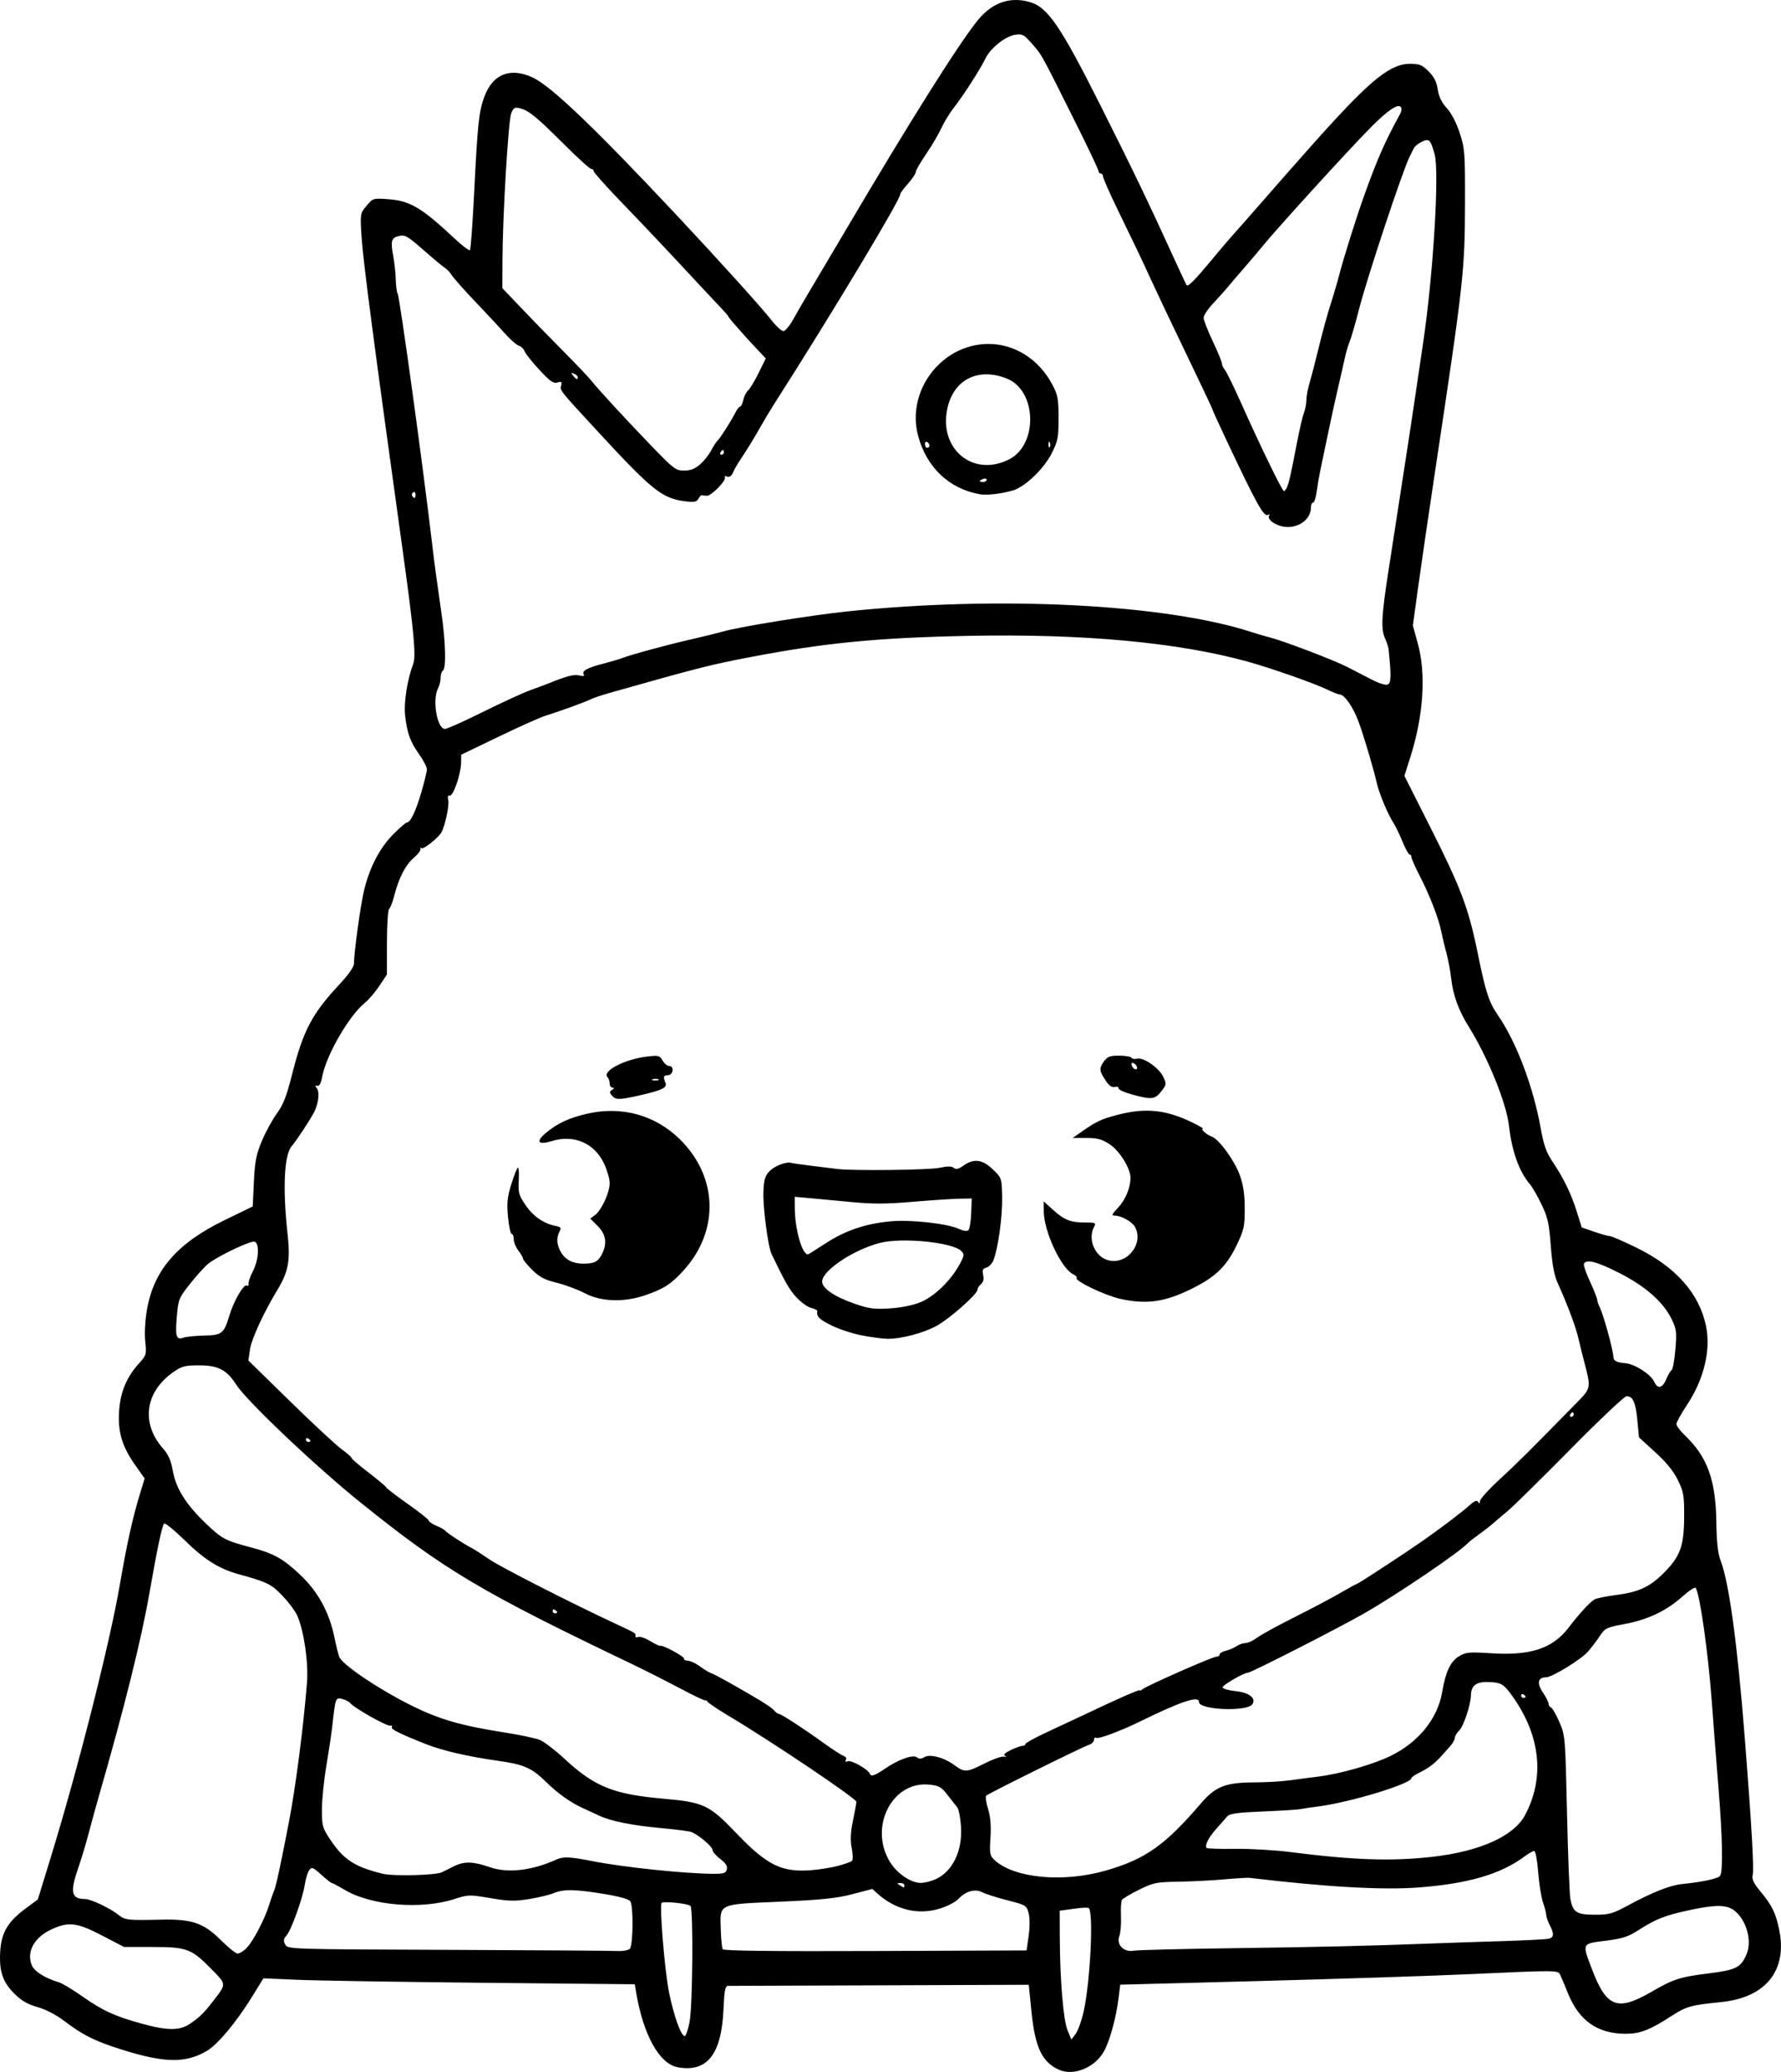 <?xml version="1.0" encoding="UTF-8" standalone="no"?>
<!-- Created with Inkscape (http://www.inkscape.org/) -->

<svg
   width="206.293mm"
   height="239.871mm"
   viewBox="0 0 206.292 239.87"
   version="1.1"
   id="svg5"
   xml:space="preserve"
   xmlns="http://www.w3.org/2000/svg"
   xmlns:svg="http://www.w3.org/2000/svg"><defs
     id="defs2" /><g
     id="layer1"
     transform="translate(-7.681,67.944)"><path
       style="fill:#000000;stroke-width:0.265"
       d="m 130.294,171.652 c -1.937,-0.895 -2.732,-2.608 -3.148,-6.779 l -0.303,-3.038 -17.192,0.064 c -9.456,0.035 -17.384,0.063 -17.618,0.061 -0.357,-0.002 -0.448,0.462 -0.561,2.859 -0.242,5.108 -1.927,7.194 -5.302,6.561 -2.122,-0.398 -3.976,-3.738 -4.805,-8.653 l -0.16,-0.951 -17.524,-0.172 c -9.638,-0.095 -19.317,-0.25 -21.508,-0.344 l -3.984,-0.172 -1.286,2.089 c -1.822,2.96 -4.007,5.579 -5.273,6.319 -2.482,1.452 -4.912,1.405 -9.948,-0.19 -3.033,-0.961 -4.392,-1.638 -6.482,-3.229 -0.989,-0.753 -2.183,-1.377 -3.167,-1.657 -1.159,-0.329 -1.872,-0.741 -2.678,-1.547 -1.372,-1.372 -1.781,-2.578 -1.651,-4.872 0.124,-2.193 0.878,-3.473 2.947,-5.002 l 1.41,-1.042 1.494,-4.856 c 3.146,-10.226 6.831,-24.763 8.005,-31.579 0.804,-4.668 1.481,-7.739 2.289,-10.384 l 0.585,-1.917 -1.093,-1.55 c -1.521,-2.157 -2.021,-3.826 -1.867,-6.23 0.142,-2.209 0.856,-3.937 2.28,-5.513 0.883,-0.977 0.907,-1.063 0.748,-2.585 -0.098,-0.934 -0.015,-2.431 0.203,-3.681 0.798,-4.571 3.498,-7.68 8.989,-10.35 l 3.259,-1.585 0.135,-2.85 c 0.113,-2.384 0.265,-3.16 0.933,-4.75 0.439,-1.045 1.221,-2.475 1.737,-3.178 0.73,-0.994 1.119,-1.996 1.754,-4.511 1.281,-5.073 2.315,-7.036 5.493,-10.426 1.021,-1.089 1.667,-2.01 1.672,-2.381 0.019,-1.436 0.774,-6.878 1.186,-8.561 0.645,-2.632 1.818,-4.87 3.37,-6.43 0.743,-0.747 1.446,-1.358 1.562,-1.358 0.417,0 1.035,-1.276 1.677,-3.464 0.359,-1.223 0.655,-2.432 0.658,-2.687 0.003,-0.254 -0.394,-1.028 -0.883,-1.72 C 55.189,17.914 54.84,16.951 54.606,14.884 54.437,13.388 54.86,10.709 55.553,8.886 55.886,8.01 55.613,5.069 54.362,-3.937 50.93,-28.631 49.731,-37.772 49.556,-40.584 c -0.164,-2.627 -0.159,-2.656 0.583,-3.538 0.736,-0.874 0.777,-0.887 2.484,-0.765 2.557,0.184 3.872,0.964 7.779,4.618 0.85,0.795 1.621,1.371 1.712,1.279 0.091,-0.091 0.309,-3.047 0.484,-6.568 0.4,-8.048 0.555,-9.507 1.195,-11.218 0.978,-2.614 3.014,-3.404 5.617,-2.181 2.121,0.997 7.227,5.88 16.597,15.872 4.911,5.236 9.933,10.794 11.038,12.215 0.533,0.685 1.147,1.25 1.365,1.257 0.218,0.006 0.741,-0.614 1.162,-1.378 0.421,-0.764 1.267,-2.222 1.879,-3.241 0.613,-1.019 2.518,-4.233 4.235,-7.144 7.222,-12.247 12.851,-21.2 15.157,-24.11 1.692,-2.136 3.781,-2.893 6.124,-2.221 2.072,0.594 3.55,2.76 8.22,12.044 3.604,7.164 5.713,11.547 8.404,17.462 0.794,1.746 1.488,3.222 1.541,3.279 0.176,0.189 0.964,-0.607 2.855,-2.882 1.028,-1.237 1.992,-2.377 2.141,-2.534 0.15,-0.157 0.941,-1.05 1.758,-1.984 7.552,-8.637 9.711,-11.054 11.976,-13.407 3.403,-3.534 5.307,-4.829 7.099,-4.829 1.141,0 1.438,0.119 2.195,0.876 0.631,0.631 0.927,1.217 1.059,2.094 0.126,0.841 0.45,1.51 1.047,2.162 0.53,0.579 1.109,1.688 1.495,2.867 0.593,1.811 0.629,2.285 0.616,8.141 -0.018,7.808 -0.166,9.142 -3.415,30.692 -0.779,5.166 -1.688,11.373 -2.02,13.793 l -0.604,4.401 0.579,2.114 c 0.968,3.531 0.647,8.354 -0.872,13.126 l -0.69,2.168 2.935,5.813 c 3.617,7.164 4.484,9.456 5.55,14.677 0.941,4.606 1.293,5.685 2.365,7.247 2.141,3.12 4.076,8.24 4.947,13.092 0.348,1.94 0.644,2.775 1.36,3.836 1.294,1.92 2.15,3.682 2.812,5.791 l 0.574,1.825 1.448,0.5 c 0.797,0.275 1.616,0.504 1.82,0.509 0.205,0.005 1.604,0.613 3.11,1.352 4.525,2.221 7.24,5.288 8.019,9.059 0.574,2.779 -0.248,6.18 -2.206,9.125 -0.674,1.013 -1.225,2.012 -1.225,2.218 0,0.207 0.432,0.786 0.959,1.287 2.616,2.487 3.597,5.173 3.666,10.04 0.034,2.379 0.173,3.638 0.497,4.487 0.988,2.592 1.943,9.637 2.819,20.801 0.779,9.924 1.064,14.933 0.891,15.623 -0.113,0.45 0.118,0.93 0.902,1.874 1.347,1.621 1.77,2.484 2.171,4.427 0.97,4.706 -1.548,7.856 -6.695,8.374 -3.549,0.357 -4.062,0.501 -5.798,1.626 -2.473,1.603 -3.599,2.042 -5.251,2.049 -3.269,0.013 -5.445,-1.505 -6.725,-4.693 -0.394,-0.981 -0.808,-1.962 -0.92,-2.181 -0.25,-0.487 -0.528,-0.488 -10.46,-0.029 -4.22,0.195 -15.054,0.549 -24.076,0.787 l -16.403,0.432 -0.195,1.565 c -0.267,2.138 -0.907,4.555 -1.568,5.927 -0.983,2.037 -3.584,3.165 -5.382,2.335 z m 2.886,-6.635 c 0.809,-3.528 1.205,-12.014 0.563,-12.087 -0.421,-0.048 -0.702,-0.027 -2.06,0.158 l -1.257,0.171 0.01,3.093 c 0.015,4.872 0.412,9.599 0.903,10.774 l 0.439,1.05 0.487,-0.644 c 0.268,-0.354 0.68,-1.486 0.915,-2.514 z m -45.63,1.134 c 0.365,-1.858 0.452,-13.133 0.103,-13.449 -0.314,-0.285 -3.21,-0.576 -3.343,-0.336 -0.254,0.459 0.371,7.926 0.866,10.356 0.554,2.717 1.393,5.056 1.814,5.056 0.132,0 0.384,-0.732 0.56,-1.627 z m -57.86,0.197 c 1.112,-0.754 1.642,-1.276 2.708,-2.663 1.538,-2.002 1.55,-1.861 -0.317,-3.755 -2.241,-2.274 -2.778,-2.47 -6.765,-2.47 h -3.262 l -2.543,-1.323 c -2.933,-1.525 -3.888,-1.638 -5.909,-0.697 -1.963,0.914 -2.877,2.594 -2.243,4.124 0.305,0.736 1.496,1.484 3.18,1.997 0.364,0.111 1.57,0.839 2.68,1.618 2.352,1.65 3.752,2.294 6.845,3.147 3.008,0.83 4.429,0.835 5.627,0.022 z m 169.242,-3.677 c 2.62,-1.513 3.308,-1.734 6.723,-2.162 3.127,-0.392 3.678,-0.675 4.332,-2.223 0.655,-1.549 -0.013,-3.939 -1.407,-5.036 -0.89,-0.7 -2.184,-0.711 -5.28,-0.043 -2.766,0.597 -3.819,1.011 -5.822,2.292 -1.225,0.784 -1.869,0.992 -3.835,1.24 -2.776,0.35 -2.728,0.248 -1.551,3.332 1.673,4.38 2.929,4.858 6.84,2.6 z M 36.29,157.525 c 0.771,-0.821 2.093,-3.371 2.573,-4.961 0.176,-0.582 0.427,-1.296 0.558,-1.587 0.221,-0.49 0.808,-3.208 1.742,-8.07 0.774,-4.028 1.678,-11.013 2.075,-16.038 0.181,-2.291 -0.326,-5.865 -1.092,-7.699 -0.221,-0.529 -0.997,-1.585 -1.724,-2.347 -1.316,-1.379 -1.776,-1.606 -5.114,-2.523 -2.24,-0.616 -3.929,-1.673 -6.168,-3.862 -1.241,-1.213 -2.344,-2.113 -2.45,-2 -0.24,0.256 -0.819,2.999 -1.692,8.011 -0.939,5.39 -2.917,13.341 -5.826,23.416 -0.336,1.164 -0.877,3.129 -1.201,4.366 -0.324,1.237 -0.872,3.06 -1.217,4.051 -0.992,2.849 -0.826,3.618 0.783,3.625 0.682,0.003 2.942,1.08 3.899,1.857 0.719,0.584 1.057,0.621 4.924,0.53 3.533,-0.083 4.912,0.386 6.863,2.336 0.857,0.856 1.743,1.572 1.971,1.591 0.227,0.018 0.721,-0.294 1.097,-0.694 z m 44.342,0.146 c 0.381,-0.381 0.432,-4.912 0.062,-5.498 -0.156,-0.246 -1.258,-0.558 -2.973,-0.84 -3.414,-0.563 -4.751,-0.589 -5.886,-0.114 -0.492,0.206 -1.784,0.517 -2.871,0.693 -1.661,0.268 -2.375,0.25 -4.486,-0.109 -2.434,-0.415 -2.563,-0.411 -4.199,0.117 -3.799,1.227 -9.575,0.749 -12.615,-1.043 -0.77,-0.454 -1.469,-0.825 -1.554,-0.825 -0.085,0 -0.635,-0.434 -1.221,-0.964 -0.967,-0.874 -1.097,-0.922 -1.393,-0.517 -0.179,0.245 -0.408,0.988 -0.507,1.651 -0.238,1.585 -1.578,5.31 -2.129,5.92 -0.344,0.38 -0.373,0.596 -0.141,1.03 0.293,0.547 0.374,0.55 18.74,0.619 10.145,0.038 18.988,0.099 19.65,0.134 0.669,0.036 1.345,-0.077 1.521,-0.253 z m 46.197,-1.494 c 0.142,-0.999 0.142,-2.058 0,-2.615 -0.233,-0.912 -0.297,-0.951 -2.488,-1.517 -1.237,-0.319 -2.524,-0.728 -2.86,-0.908 -0.826,-0.443 -1.91,-0.162 -2.733,0.708 -0.408,0.431 -1.33,0.91 -2.301,1.197 -2.484,0.732 -5.048,0.097 -7.127,-1.763 l -0.602,-0.538 -2.309,0.604 c -1.845,0.483 -3.532,0.658 -8.394,0.871 -7.24,0.318 -6.941,0.177 -6.848,3.219 0.034,1.107 0.137,2.135 0.23,2.285 0.114,0.184 5.866,0.251 17.68,0.205 l 17.512,-0.068 z m 23.574,1.424 c 10.021,-0.131 15.964,-0.271 22.886,-0.538 1.673,-0.065 5.364,-0.189 8.202,-0.276 2.838,-0.087 5.368,-0.218 5.622,-0.29 0.567,-0.161 0.585,-0.594 0.068,-1.587 -0.217,-0.417 -0.398,-0.936 -0.401,-1.155 -0.003,-0.218 -0.171,-0.873 -0.374,-1.455 -0.203,-0.582 -0.454,-2.16 -0.559,-3.506 -0.107,-1.373 -0.31,-2.447 -0.463,-2.447 -0.149,0 -0.64,0.275 -1.09,0.612 -2.763,2.066 -6.507,3.166 -12.278,3.609 -4.173,0.32 -10.718,-0.051 -19.571,-1.109 -0.25,-0.03 -1.586,0.047 -2.969,0.172 -1.382,0.124 -3.764,0.246 -5.292,0.27 -2.575,0.041 -2.909,0.109 -4.574,0.932 -0.988,0.489 -1.877,1.019 -1.976,1.178 -0.099,0.159 -0.149,1.012 -0.111,1.895 0.039,0.883 -0.046,1.911 -0.188,2.285 -0.378,0.995 0.507,1.903 1.656,1.698 0.455,-0.081 5.59,-0.21 11.411,-0.286 z m 45.997,-5.032 c 2.728,-1.468 4.748,-2.259 6.114,-2.395 2.373,-0.236 4.204,-0.636 4.413,-0.966 0.34,-0.536 0.27,-4.428 -0.177,-9.918 -0.223,-2.74 -0.577,-7.303 -0.786,-10.141 -0.422,-5.726 -1.37,-12.451 -1.867,-13.256 -0.085,-0.138 -0.766,0.299 -1.514,0.971 -1.855,1.668 -4.025,2.704 -6.703,3.201 -2.11,0.391 -2.291,0.478 -2.883,1.378 -0.348,0.528 -0.965,1.342 -1.372,1.809 -0.805,0.924 -4.17,2.988 -4.87,2.988 -0.938,0 -1.087,0.684 -0.378,1.73 0.369,0.544 0.672,1.142 0.672,1.328 0,0.186 0.126,0.38 0.28,0.431 0.154,0.051 0.59,0.805 0.967,1.676 0.679,1.563 0.69,1.691 0.892,10.578 0.113,4.948 0.287,9.413 0.388,9.922 0.305,1.543 0.724,1.815 2.814,1.821 1.691,0.005 2.043,-0.096 4.011,-1.155 z m -83.965,-2.254 c 0,-0.146 -0.208,-0.263 -0.463,-0.261 -0.396,0.003 -0.405,0.041 -0.066,0.261 0.499,0.323 0.529,0.323 0.529,0 z m 3.508,-0.652 c 2.047,-0.855 3.254,-3.31 3.047,-6.198 -0.072,-1.003 -0.268,-1.986 -0.436,-2.184 -0.168,-0.198 -0.67,-0.836 -1.117,-1.418 -0.704,-0.918 -0.982,-1.077 -2.094,-1.196 -4.325,-0.465 -7.069,4.924 -4.568,8.969 0.812,1.313 2.414,2.402 3.546,2.409 0.382,0.002 1.112,-0.17 1.622,-0.383 z m 19.881,-1.067 c 4.542,-1.317 6.812,-2.922 10.932,-7.728 1.721,-2.007 2.866,-2.457 6.274,-2.465 1.32,-0.003 3.174,-0.114 4.12,-0.246 0.946,-0.133 2.375,-0.32 3.175,-0.417 2.557,-0.31 6.422,-1.413 8.454,-2.412 3.221,-1.584 5.431,-4.323 5.945,-7.37 0.391,-2.315 0.952,-3.532 1.897,-4.116 0.847,-0.524 1.134,-0.552 3.885,-0.381 4.472,0.278 7.023,-0.571 8.839,-2.942 1.269,-1.656 2.53,-3.028 3.031,-3.296 0.263,-0.141 1.383,-0.371 2.489,-0.511 2.594,-0.329 3.919,-0.939 5.514,-2.539 1.92,-1.925 2.355,-3.108 2.375,-6.455 0.016,-2.515 -0.052,-2.921 -0.717,-4.293 -0.503,-1.038 -1.328,-2.057 -2.623,-3.239 l -1.89,-1.725 -0.191,-2.001 c -0.198,-2.068 -0.514,-2.765 -1.255,-2.765 -0.236,0 -3.169,2.775 -6.516,6.166 -3.347,3.391 -6.622,6.609 -7.277,7.151 -0.655,0.542 -1.429,1.197 -1.72,1.456 -0.291,0.259 -1.005,0.815 -1.587,1.235 -0.582,0.421 -1.118,0.834 -1.191,0.92 -0.867,1.013 -8.285,6.048 -12.184,8.268 -3.018,1.719 -13.022,6.818 -13.377,6.818 -0.489,0 -3.009,1.471 -2.93,1.71 0.05,0.151 0.705,0.337 1.456,0.413 1.605,0.164 2.449,0.805 2,1.519 -0.563,0.896 -6.185,0.674 -6.185,-0.244 0,-0.785 -2.026,-0.112 -7.011,2.33 -2.064,1.011 -4.64,1.969 -4.886,1.817 -0.15,-0.093 -0.273,0.009 -0.273,0.226 0,0.217 -0.268,0.479 -0.595,0.582 -0.741,0.233 -11.632,5.62 -11.896,5.885 -0.106,0.106 -0.008,0.786 0.217,1.51 0.284,0.912 0.371,1.942 0.283,3.347 -0.114,1.828 -0.07,2.082 0.446,2.567 2.273,2.135 7.979,2.674 12.975,1.225 z m -76.947,0.207 c 0.28,-0.138 0.905,-0.449 1.39,-0.692 1.165,-0.584 2.248,-0.557 4.119,0.101 2.093,0.736 4.925,0.413 7.758,-0.883 0.761,-0.348 1.612,-0.312 4.043,0.171 3.625,0.721 10.845,1.479 14.191,1.489 1.129,0.003 1.381,-0.084 1.494,-0.515 0.097,-0.37 -0.122,-0.716 -0.763,-1.204 -0.494,-0.377 -0.899,-0.848 -0.899,-1.047 0,-0.385 -1.663,-1.788 -2.463,-2.079 -0.263,-0.096 -1.871,-0.301 -3.572,-0.456 -3.236,-0.295 -5.72,-0.795 -7.062,-1.419 -0.437,-0.203 -1.352,-0.626 -2.033,-0.939 -1.339,-0.616 -2.776,-1.641 -4.079,-2.911 -1.766,-1.721 -2.59,-2.085 -5.725,-2.528 -3.425,-0.484 -6.371,-1.168 -8.27,-1.921 -3.018,-1.195 -4.083,-1.726 -3.937,-1.962 0.085,-0.137 -0.007,-0.215 -0.203,-0.173 -0.389,0.083 -4.162,-2.043 -4.591,-2.587 -0.146,-0.184 -0.58,-0.411 -0.965,-0.504 -0.771,-0.186 -0.766,-0.2 -1.161,3.315 -0.09,0.8 -0.393,2.81 -0.672,4.466 -0.28,1.656 -0.509,3.921 -0.509,5.033 0,1.896 0.062,2.115 0.992,3.51 1.519,2.277 2.804,3.112 6.019,3.909 1.251,0.31 6.169,0.186 6.9,-0.173 z m 45.876,-0.735 c 0.776,-0.205 1.503,-0.467 1.617,-0.584 0.114,-0.117 0.097,-0.791 -0.037,-1.498 -0.177,-0.934 -0.135,-1.803 0.151,-3.175 0.217,-1.039 0.394,-2.008 0.393,-2.154 -0.002,-0.386 -9.747,-6.942 -14.815,-9.966 -1.237,-0.738 -2.336,-1.477 -2.443,-1.641 -0.107,-0.164 -0.196,-0.222 -0.198,-0.129 -0.002,0.093 -1.343,-0.539 -2.981,-1.406 -1.637,-0.867 -4.108,-2.117 -5.49,-2.778 C 63.373,116.331 59.216,113.859 49.464,106.022 44.249,101.831 36.226,94.226 35.024,92.334 c -1.069,-1.683 -2.086,-2.211 -4.257,-2.211 -1.683,0 -2.024,0.09 -3.035,0.801 -3.264,2.294 -3.741,5.914 -1.165,8.831 0.617,0.699 0.918,1.386 1.134,2.588 0.367,2.049 1.531,3.898 3.84,6.099 1.864,1.777 2.219,1.966 5.194,2.753 2.654,0.703 3.71,1.287 5.691,3.151 2.071,1.948 3.389,4.342 3.984,7.239 0.237,1.152 0.51,2.222 0.606,2.378 0.657,1.062 4.754,3.786 8.401,5.583 3.19,1.572 5.706,2.297 10.674,3.074 1.796,0.281 3.662,0.676 4.145,0.878 0.484,0.202 1.768,1.192 2.855,2.199 3.444,3.193 5.652,4.085 11.358,4.588 4.775,0.421 5.367,0.701 8.585,4.063 3.485,3.641 5.184,4.479 8.571,4.224 0.956,-0.072 2.373,-0.298 3.148,-0.503 z m 68.8,-1.041 c 5.518,-0.62 9.478,-2.396 10.774,-4.833 2.297,-4.318 1.795,-9.164 -1.419,-13.707 -1.065,-1.506 -1.362,-1.675 -2.976,-1.701 -1.279,-0.021 -1.858,0.452 -1.873,1.528 -0.015,1.093 -0.85,3.597 -1.364,4.086 -0.273,0.26 -0.497,0.641 -0.497,0.846 0,0.205 -0.268,0.667 -0.595,1.027 -0.327,0.36 -0.787,0.872 -1.021,1.138 -0.674,0.768 -1.523,1.402 -2.503,1.869 -0.499,0.238 -0.908,0.521 -0.908,0.629 0,0.655 -7.16,2.826 -10.848,3.289 -0.8,0.101 -1.693,0.235 -1.984,0.298 -0.291,0.064 -2.244,0.187 -4.34,0.274 -3.021,0.126 -3.886,0.246 -4.176,0.581 -0.201,0.232 -0.774,0.881 -1.273,1.442 -0.908,1.02 -1.364,1.938 -1.096,2.206 0.079,0.079 1.557,0.123 3.285,0.099 1.728,-0.024 4.622,0.145 6.43,0.376 7.289,0.93 11.694,1.079 16.384,0.552 z m -63.352,-10.216 c 1.563,-1.075 3.258,-1.669 3.705,-1.298 0.24,0.2 0.481,0.192 0.829,-0.025 0.648,-0.405 2.293,0.032 3.512,0.931 1.161,0.857 1.408,0.842 3.46,-0.201 0.939,-0.478 1.945,-0.837 2.236,-0.798 0.318,0.042 0.381,0.005 0.157,-0.093 -0.252,-0.111 -0.044,-0.323 0.643,-0.657 0.558,-0.271 1.172,-0.493 1.364,-0.493 0.192,0 0.35,-0.099 0.35,-0.219 0,-0.12 1.22,-0.783 2.712,-1.472 1.492,-0.689 3.307,-1.537 4.035,-1.885 3.593,-1.719 6.482,-2.993 6.482,-2.859 0,0.082 0.149,0.028 0.331,-0.12 0.516,-0.421 8.102,-3.764 8.539,-3.764 0.215,0 0.391,-0.117 0.391,-0.26 0,-0.143 0.327,-0.339 0.728,-0.436 0.4,-0.097 0.962,-0.338 1.25,-0.534 0.287,-0.197 0.752,-0.357 1.033,-0.357 0.281,0 0.88,-0.277 1.33,-0.616 0.45,-0.339 2.405,-1.41 4.344,-2.381 1.939,-0.971 4.32,-2.23 5.292,-2.797 0.971,-0.567 1.852,-1.049 1.957,-1.07 0.192,-0.039 5.09,-3.237 7.41,-4.84 1.968,-1.359 4.721,-3.442 5.597,-4.233 0.584,-0.527 0.856,-0.635 1.007,-0.397 0.149,0.235 0.208,0.208 0.211,-0.098 0.002,-0.233 1.026,-1.364 2.275,-2.514 2.03,-1.868 3.327,-3.157 8.92,-8.862 1.697,-1.731 1.687,-1.677 0.846,-4.87 -0.192,-0.728 -0.485,-1.915 -0.651,-2.639 -0.3,-1.305 -1.301,-3.967 -2.391,-6.361 -0.404,-0.886 -0.634,-2.127 -0.798,-4.304 -0.198,-2.624 -0.351,-3.306 -1.075,-4.8 -0.464,-0.958 -1.047,-1.979 -1.294,-2.27 -1.303,-1.531 -2.124,-3.806 -2.482,-6.879 -0.306,-2.624 -2.452,-7.898 -4.644,-11.411 -1.201,-1.925 -1.828,-3.657 -2.047,-5.65 -0.088,-0.803 -0.337,-2.115 -0.552,-2.915 -0.216,-0.8 -0.486,-1.931 -0.601,-2.514 -0.292,-1.476 -1.351,-4.201 -2.483,-6.388 -0.526,-1.017 -0.957,-1.989 -0.957,-2.162 0,-0.172 -0.097,-0.314 -0.216,-0.314 -0.119,0 -0.495,-0.685 -0.836,-1.521 -0.341,-0.837 -0.818,-1.819 -1.06,-2.183 -0.593,-0.891 -1.627,-3.357 -1.887,-4.498 -0.396,-1.739 -1.488,-5.421 -2.118,-7.144 -0.615,-1.682 -1.639,-3.175 -2.177,-3.175 -0.148,0 -0.789,-0.252 -1.424,-0.559 -1.552,-0.751 -6.558,-2.507 -9.331,-3.272 -8.015,-2.211 -19.004,-3.225 -32.147,-2.965 -10.598,0.209 -16.724,0.803 -25.4,2.462 -4.583,0.876 -5.887,1.208 -16.14,4.103 -1.019,0.288 -2.054,0.633 -2.301,0.767 -0.478,0.26 -3.614,1.4 -5.372,1.953 -0.582,0.183 -2.993,1.265 -5.358,2.404 l -4.299,2.071 -0.018,0.95 c -0.024,1.317 -0.913,3.878 -1.313,3.783 -0.214,-0.051 -0.273,0.121 -0.173,0.504 0.149,0.571 -0.376,3.054 -0.796,3.762 -0.391,0.658 -2.119,2.021 -2.315,1.825 -0.106,-0.106 -0.153,-0.063 -0.104,0.096 0.049,0.158 -0.302,0.618 -0.778,1.021 -0.954,0.807 -1.735,2.322 -2.265,4.394 -0.19,0.743 -0.456,1.43 -0.591,1.527 -0.135,0.097 -0.248,1.845 -0.25,3.883 l -0.004,3.706 -0.882,1.322 c -0.485,0.727 -1.234,1.603 -1.664,1.947 -1.835,1.468 -4.505,6.094 -4.957,8.589 -0.131,0.722 -0.324,1.077 -0.557,1.024 -0.278,-0.063 -0.288,0.001 -0.046,0.293 0.327,0.393 0.178,1.754 -0.296,2.699 -0.433,0.864 -2.097,3.397 -2.622,3.991 -0.882,0.998 -1.067,4.88 -0.484,10.157 0.34,3.073 0.103,4.378 -1.179,6.49 -1.581,2.605 -2.993,5.663 -3.169,6.865 l -0.192,1.308 4.846,4.738 c 2.666,2.606 5.355,5.103 5.977,5.549 0.622,0.447 1.131,0.894 1.131,0.995 0,0.101 0.885,0.861 1.967,1.69 1.082,0.829 2.005,1.603 2.051,1.721 0.046,0.118 1.164,0.974 2.486,1.903 1.321,0.929 2.415,1.797 2.429,1.93 0.015,0.133 0.418,0.406 0.896,0.607 0.478,0.201 0.933,0.452 1.01,0.559 0.194,0.266 2.277,1.626 3.173,2.072 0.213,0.106 1.106,0.682 1.984,1.279 1.346,0.916 9.473,5.054 14.694,7.484 2.23,1.037 2.253,1.052 2.186,1.35 -0.035,0.154 0.111,0.213 0.324,0.131 0.213,-0.082 0.836,0.13 1.386,0.471 0.549,0.341 1.09,0.59 1.2,0.554 0.314,-0.102 2.853,1.291 2.726,1.496 -0.062,0.1 0.128,0.201 0.422,0.223 0.294,0.022 0.838,0.255 1.209,0.518 0.888,0.629 1.182,0.805 1.659,0.993 0.218,0.086 1.082,0.541 1.919,1.011 3.328,1.869 4.895,2.838 5.217,3.226 0.186,0.224 0.433,0.407 0.551,0.407 0.259,0 2.926,1.737 5.278,3.437 0.946,0.684 1.936,1.32 2.2,1.415 0.282,0.101 0.401,0.3 0.287,0.483 -0.129,0.208 -0.051,0.257 0.232,0.149 0.408,-0.157 2.342,0.935 2.529,1.428 0.15,0.396 0.567,0.262 1.779,-0.572 z m -2.758,-50.165 c -1.072,-0.211 -2.65,-0.737 -3.506,-1.169 -1.4,-0.707 -1.687,-1.001 -1.589,-1.633 0.016,-0.107 -0.297,-0.27 -0.696,-0.363 -0.399,-0.093 -1.161,-0.633 -1.692,-1.2 -0.824,-0.879 -1.324,-1.747 -2.913,-5.051 -0.404,-0.841 -0.999,-5.343 -0.941,-7.128 0.047,-1.446 0.17,-1.885 0.686,-2.434 0.594,-0.632 1.965,-1.16 2.546,-0.98 0.146,0.045 1.217,0.197 2.381,0.337 1.164,0.14 2.474,0.303 2.91,0.361 1.738,0.231 10.663,0.131 11.88,-0.132 0.928,-0.201 1.395,-0.199 1.644,0.008 0.259,0.215 0.546,0.148 1.126,-0.265 1.194,-0.85 2.199,-0.721 3.403,0.438 1.025,0.988 1.03,1.002 1.076,3.205 0.046,2.207 -0.451,5.857 -0.991,7.276 -0.156,0.412 -0.527,0.812 -0.824,0.889 -0.431,0.113 -0.508,0.285 -0.382,0.858 0.105,0.479 0.022,0.83 -0.251,1.056 -0.225,0.187 -0.409,0.48 -0.409,0.651 0,0.486 -3.095,3.243 -4.619,4.115 -1.528,0.874 -4.222,1.597 -5.832,1.565 -0.582,-0.012 -1.935,-0.194 -3.007,-0.405 z m 6.844,-3.828 c 1.609,-0.65 3.529,-2.507 4.549,-4.398 0.549,-1.017 0.566,-1.156 0.187,-1.535 -1.025,-1.025 -6.966,-1.601 -9.496,-0.919 -3.095,0.833 -6.617,3.204 -6.617,4.454 0,0.78 1.401,1.745 3.704,2.549 1.697,0.593 2.291,0.675 4.101,0.565 1.309,-0.079 2.672,-0.353 3.572,-0.716 z m -10.958,-6.832 c 2.288,-1.487 4.64,-2.278 7.55,-2.54 2.304,-0.207 6.518,0.261 7.855,0.872 0.544,0.249 0.969,0.306 1.123,0.153 0.136,-0.136 0.278,-1.016 0.315,-1.956 l 0.068,-1.708 -1.455,0.025 c -0.8,0.014 -3.225,0.175 -5.389,0.358 -3.121,0.265 -4.624,0.267 -7.276,0.011 -1.838,-0.177 -4.027,-0.382 -4.864,-0.456 l -1.521,-0.134 0.005,1.289 c 0.009,2.435 0.828,5.344 1.517,5.386 0.036,0.002 0.969,-0.583 2.073,-1.3 z m 34.109,6.439 c -1.78,-0.394 -5.36,-2.113 -5.049,-2.424 0.083,-0.083 -0.113,-0.282 -0.436,-0.443 -1.373,-0.685 -3.363,-4.966 -3.374,-7.26 l -0.006,-1.155 1.072,0.969 c 1.32,1.193 2.03,1.474 3.717,1.474 1.218,0 1.295,0.038 1.041,0.512 -0.769,1.436 0.114,3.477 1.674,3.868 2.161,0.542 4.114,-1.917 3.071,-3.866 -0.316,-0.591 -1.591,-1.308 -2.325,-1.308 -0.43,0 -0.372,-0.143 0.373,-0.934 0.846,-0.896 1.426,-2.296 1.429,-3.446 0.003,-1.093 -1.276,-3.145 -2.424,-3.89 -0.902,-0.585 -1.426,-0.726 -2.694,-0.726 h -1.574 l 1.045,-0.728 c 1.737,-1.21 2.264,-1.455 4.194,-1.957 3.229,-0.839 5.646,-0.575 8.732,0.954 0.728,0.361 1.225,0.659 1.106,0.664 -0.339,0.013 0.446,0.711 1.023,0.911 0.844,0.291 2.675,2.817 3.27,4.512 0.397,1.129 0.554,2.223 0.554,3.844 0,2.044 -0.09,2.454 -0.925,4.196 -1.22,2.545 -2.493,3.752 -5.48,5.192 -2.952,1.423 -5.051,1.696 -8.014,1.041 z M 75.393,81.763 c -0.8,-0.423 -2.251,-0.962 -3.223,-1.199 -1.405,-0.342 -1.989,-0.649 -2.844,-1.496 -0.592,-0.586 -1.077,-1.178 -1.077,-1.314 0,-0.136 -0.238,-0.551 -0.529,-0.921 -0.291,-0.37 -0.529,-0.954 -0.529,-1.299 0,-0.344 -0.109,-0.626 -0.242,-0.626 -0.133,0 -0.325,-0.883 -0.426,-1.962 -0.153,-1.628 -0.085,-2.281 0.396,-3.836 0.319,-1.031 0.66,-1.875 0.757,-1.875 0.097,-2.65e-4 0.137,0.687 0.09,1.527 -0.078,1.369 0.005,1.662 0.794,2.818 0.879,1.288 2.08,2.119 3.466,2.4 0.626,0.127 0.694,0.222 0.463,0.654 -0.391,0.73 -0.333,1.543 0.17,2.395 0.524,0.887 1.374,1.32 2.593,1.32 1.256,0 1.692,-0.22 2.136,-1.077 0.646,-1.249 0.493,-2.309 -0.473,-3.275 l -0.86,-0.86 0.559,-0.422 c 0.75,-0.566 1.69,-2.622 1.687,-3.69 -10e-4,-0.475 -0.29,-1.48 -0.641,-2.235 -1.108,-2.38 -3.491,-3.421 -6.037,-2.638 -1.622,0.499 -1.934,0.085 -0.708,-0.939 1.348,-1.125 2.684,-1.745 4.799,-2.226 3.993,-0.908 7.85,0.157 10.705,2.956 4.406,4.32 4.608,10.556 0.49,15.136 -1.46,1.624 -2.379,2.218 -4.561,2.95 -2.469,0.828 -5.069,0.728 -6.954,-0.268 z m 3.158,-22.881 c -0.287,-0.346 -0.281,-0.458 0.034,-0.657 0.264,-0.167 0.279,-0.242 0.049,-0.244 -0.182,-0.002 -0.331,-0.218 -0.331,-0.48 0,-0.262 -0.111,-0.589 -0.247,-0.728 -0.691,-0.704 1.963,-2.091 4.592,-2.4 1.309,-0.154 1.452,-0.117 1.78,0.461 0.196,0.346 0.535,0.629 0.754,0.629 0.625,0 0.493,1.056 -0.133,1.071 -0.532,0.012 -0.574,0.16 -0.27,0.942 0.198,0.509 -0.507,0.83 -3.119,1.418 -2.261,0.509 -2.679,0.508 -3.109,-0.011 z m 5.375,-1.875 c -0.182,-0.073 -0.48,-0.073 -0.661,0 -0.182,0.073 -0.033,0.133 0.331,0.133 0.364,0 0.513,-0.06 0.331,-0.133 z m 54.967,1.783 c -0.946,-0.257 -1.694,-0.592 -1.663,-0.746 0.031,-0.153 -0.158,-0.223 -0.42,-0.154 -0.314,0.082 -0.65,-0.131 -0.983,-0.622 -0.819,-1.209 -0.861,-1.502 -0.321,-2.269 0.439,-0.624 0.695,-0.728 1.801,-0.728 0.709,0 1.356,0.108 1.437,0.24 0.082,0.132 0.372,0.181 0.646,0.11 0.722,-0.189 2.516,1.043 3.013,2.07 0.41,0.847 0.403,0.914 -0.185,1.679 -0.745,0.969 -1.127,1.018 -3.327,0.42 z m 0.469,-3.245 c -0.058,-0.173 -0.246,-0.361 -0.419,-0.419 -0.193,-0.064 -0.252,0.057 -0.154,0.314 0.185,0.481 0.731,0.581 0.573,0.105 z m 45.04,72.958 c 0,-0.064 -0.119,-0.19 -0.265,-0.28 -0.146,-0.09 -0.265,-0.037 -0.265,0.117 0,0.154 0.119,0.28 0.265,0.28 0.146,0 0.265,-0.052 0.265,-0.117 z M 72.218,118.713 c 0,-0.064 -0.119,-0.19 -0.265,-0.28 -0.146,-0.09 -0.265,-0.037 -0.265,0.117 0,0.154 0.119,0.28 0.265,0.28 0.146,0 0.265,-0.052 0.265,-0.117 z M 43.643,98.87 c 0,-0.064 -0.119,-0.19 -0.265,-0.28 -0.146,-0.09 -0.265,-0.037 -0.265,0.117 0,0.154 0.119,0.28 0.265,0.28 0.146,0 0.265,-0.052 0.265,-0.117 z m 146.315,-3.058 c 0,-0.146 -0.052,-0.265 -0.117,-0.265 -0.064,0 -0.19,0.119 -0.28,0.265 -0.09,0.146 -0.037,0.265 0.117,0.265 0.154,0 0.28,-0.119 0.28,-0.265 z m 10.725,-4.083 c 0.209,-0.499 0.49,-0.976 0.624,-1.059 0.135,-0.083 0.329,-1.157 0.431,-2.386 0.167,-2.004 0.124,-2.362 -0.414,-3.473 -0.971,-2.007 -3.014,-3.82 -6.039,-5.359 -2.596,-1.321 -3.802,-1.646 -4.131,-1.112 -0.087,0.14 0.204,1.028 0.646,1.973 0.442,0.945 0.837,1.932 0.877,2.192 0.041,0.261 0.144,0.593 0.229,0.739 0.424,0.723 1.598,4.938 1.669,5.997 0.025,0.372 0.427,0.56 1.35,0.633 1.107,0.088 2.967,1.28 3.367,2.159 0.395,0.866 0.952,0.744 1.39,-0.305 z M 31.311,86.678 c 2.086,-0.043 2.316,-0.226 2.945,-2.343 0.492,-1.657 1.664,-3.668 2.012,-3.453 0.147,0.091 0.236,0.004 0.197,-0.192 -0.039,-0.197 0.191,-0.859 0.511,-1.471 0.673,-1.288 0.784,-3.191 0.199,-3.415 -0.413,-0.158 -4.227,1.65 -5.359,2.541 -0.379,0.298 -1.314,1.326 -2.078,2.285 -1.336,1.677 -1.396,1.822 -1.573,3.815 -0.207,2.335 -0.071,2.777 0.758,2.476 0.311,-0.113 1.386,-0.222 2.388,-0.243 z M 63.619,14.477 c 2.183,-1.086 4.683,-2.231 5.556,-2.544 0.873,-0.313 1.826,-0.667 2.117,-0.786 2.015,-0.826 2.876,-1.045 3.49,-0.891 0.445,0.112 0.63,0.076 0.521,-0.1 -0.262,-0.425 0.338,-0.767 2.207,-1.256 0.946,-0.248 1.958,-0.545 2.249,-0.661 0.93,-0.371 5.209,-1.535 7.805,-2.124 1.382,-0.313 3.109,-0.739 3.836,-0.945 1.997,-0.567 10.256,-1.899 14.499,-2.339 17.584,-1.823 36.812,-0.835 46.752,2.401 0.655,0.213 1.627,0.498 2.16,0.633 1.564,0.397 7.28,2.577 8.908,3.398 0.825,0.416 2.12,1.084 2.878,1.484 0.771,0.407 1.568,0.655 1.808,0.563 0.413,-0.159 0.435,-0.969 0.111,-4.133 -0.022,-0.218 -0.215,-0.787 -0.429,-1.265 -0.462,-1.033 -0.377,-2.67 0.394,-7.599 0.296,-1.892 0.838,-5.404 1.205,-7.805 0.367,-2.401 0.854,-5.556 1.082,-7.011 0.228,-1.455 0.535,-3.479 0.681,-4.498 0.283,-1.965 0.663,-4.534 1.056,-7.144 1.179,-7.821 1.92,-19.919 1.344,-21.96 -0.477,-1.69 -0.636,-1.842 -1.499,-1.419 -0.404,0.198 -0.817,0.539 -0.917,0.757 -0.1,0.218 -0.316,0.658 -0.481,0.978 -0.785,1.526 -4.923,13.999 -5.864,17.675 -0.41,1.601 -0.892,3.268 -1.073,3.704 -0.18,0.437 -0.427,1.27 -0.549,1.852 -0.122,0.582 -0.461,2.07 -0.754,3.307 -0.293,1.237 -0.83,3.678 -1.192,5.424 -0.363,1.746 -0.773,3.711 -0.913,4.366 -0.139,0.655 -0.328,1.756 -0.419,2.447 -0.091,0.691 -0.277,1.257 -0.414,1.257 -0.137,0 -0.248,0.246 -0.248,0.547 0,1.394 -1.441,2.453 -3.063,2.252 -1.045,-0.13 -2.051,-0.855 -1.785,-1.287 0.092,-0.149 0.048,-0.197 -0.097,-0.107 -0.509,0.315 -1.268,-1.05 -5.087,-9.154 -0.74,-1.57 -1.346,-2.907 -1.346,-2.97 0,-0.063 -0.819,-1.814 -1.819,-3.892 -2.614,-5.427 -4.458,-9.306 -5.505,-11.582 -1.13,-2.455 -1.489,-3.207 -3.65,-7.649 -0.949,-1.951 -1.726,-3.707 -1.726,-3.903 0,-0.195 -0.119,-0.355 -0.265,-0.355 -0.146,0 -0.265,-0.13 -0.265,-0.29 0,-0.159 -1.17,-2.63 -2.601,-5.49 -4.347,-8.693 -3.892,-7.893 -5.519,-9.7 -0.54,-0.6 -0.804,-0.698 -1.551,-0.577 -1.166,0.189 -2.878,1.574 -3.453,2.794 -0.549,1.165 -2.552,4.273 -3.687,5.722 -0.456,0.582 -1.087,1.623 -1.403,2.313 -0.316,0.69 -1.109,2.037 -1.764,2.993 -0.655,0.956 -1.19,1.888 -1.19,2.07 0,0.183 -0.409,0.792 -0.91,1.355 -0.5,0.562 -0.893,1.09 -0.872,1.173 0.121,0.476 -7.878,13.785 -14.68,24.425 -0.395,0.619 -1.022,1.661 -1.391,2.315 -0.919,1.627 -1.583,2.71 -2.582,4.207 -0.253,0.378 -0.582,0.968 -0.731,1.31 -0.177,0.405 -0.415,0.568 -0.679,0.466 -0.224,-0.086 -0.34,-0.048 -0.259,0.084 0.206,0.333 -1.541,2.135 -2.07,2.135 -0.237,0 -0.5,-0.03 -0.583,-0.066 -0.083,-0.036 -0.269,0.145 -0.414,0.404 -0.222,0.396 -0.479,0.442 -1.635,0.29 -2.581,-0.339 -3.768,-1.294 -10.019,-8.062 -4.444,-4.812 -4.396,-4.751 -4.248,-5.317 0.118,-0.45 0.049,-0.508 -0.425,-0.358 -0.46,0.146 -0.852,-0.128 -2.089,-1.461 -0.838,-0.902 -1.613,-1.874 -1.722,-2.159 -0.11,-0.285 -0.407,-0.574 -0.661,-0.641 -0.254,-0.067 -0.998,-0.723 -1.653,-1.456 -0.655,-0.734 -1.905,-2.079 -2.778,-2.991 -1.922,-2.007 -3.19,-3.431 -3.485,-3.916 -0.121,-0.198 -0.468,-0.532 -0.772,-0.741 -0.304,-0.209 -1.296,-1.036 -2.205,-1.836 -2.041,-1.797 -2.288,-1.938 -3.054,-1.746 -0.824,0.207 -0.923,0.579 -0.608,2.284 0.147,0.796 0.282,2.042 0.3,2.77 0.018,0.728 0.115,1.447 0.214,1.599 0.241,0.37 2.999,20.401 4.041,29.357 0.213,1.834 0.541,4.254 1.039,7.673 0.481,3.3 0.557,6.372 0.164,6.615 -0.146,0.09 -0.265,0.462 -0.265,0.827 0,0.365 -0.133,0.911 -0.295,1.215 -0.696,1.3 -0.126,4.697 0.79,4.713 0.237,0.004 2.217,-0.881 4.4,-1.967 z m 57.547,-25.205 c -3.542,-0.622 -6.171,-3.115 -7.144,-6.773 -1.382,-5.193 2.699,-10.566 8.07,-10.623 3.096,-0.033 5.925,1.755 7.501,4.742 0.612,1.16 0.698,1.632 0.699,3.836 8e-4,2.26 -0.078,2.669 -0.781,4.058 -0.936,1.851 -3.107,3.923 -4.539,4.334 -1.354,0.388 -2.984,0.571 -3.807,0.427 z m 0.794,-1.666 c 0,-0.141 -0.179,-0.188 -0.397,-0.104 -0.218,0.084 -0.397,0.199 -0.397,0.256 0,0.057 0.179,0.104 0.397,0.104 0.218,0 0.397,-0.115 0.397,-0.256 z m 2.62,-2.376 c 3.353,-1.711 3.194,-7.935 -0.239,-9.331 -3.268,-1.33 -6.11,0.027 -6.893,3.291 -1.144,4.77 2.903,8.198 7.132,6.04 z m -9.235,-1.585 c 0,-0.137 -0.119,-0.323 -0.265,-0.412 -0.146,-0.09 -0.265,0.022 -0.265,0.249 0,0.227 0.119,0.412 0.265,0.412 0.146,0 0.265,-0.112 0.265,-0.249 z m 13.939,-0.33 c -0.085,-0.211 -0.147,-0.148 -0.16,0.16 -0.011,0.279 0.051,0.435 0.139,0.347 0.088,-0.088 0.097,-0.316 0.021,-0.507 z m -73.47,5.987 c 0,-0.227 -0.121,-0.338 -0.269,-0.246 -0.148,0.091 -0.2,0.277 -0.117,0.412 0.227,0.367 0.386,0.299 0.386,-0.166 z m 100.943,-0.844 c 0.24,-0.575 0.461,-1.558 1.14,-5.093 0.294,-1.528 0.662,-3.113 0.819,-3.523 0.157,-0.41 0.285,-1.081 0.285,-1.491 0,-0.41 0.173,-1.325 0.384,-2.033 0.211,-0.708 0.701,-2.597 1.089,-4.198 0.388,-1.601 0.993,-3.799 1.343,-4.885 0.351,-1.086 0.822,-2.693 1.046,-3.572 0.441,-1.724 1.952,-6.519 2.796,-8.874 1.543,-4.303 2.428,-6.318 4.15,-9.455 0.244,-0.445 0.272,-0.737 0.086,-0.922 -0.342,-0.342 -1.55,0.488 -3.355,2.308 -2.65,2.671 -11.161,12.013 -12.679,13.915 -0.279,0.35 -1.172,1.401 -1.984,2.336 -0.812,0.934 -1.715,1.99 -2.006,2.345 -0.291,0.356 -1.035,1.186 -1.654,1.845 -0.618,0.659 -1.124,1.417 -1.124,1.684 0,0.267 0.476,1.488 1.058,2.713 0.582,1.225 1.058,2.379 1.058,2.564 0,0.185 0.157,0.524 0.35,0.754 0.192,0.23 1.041,1.966 1.886,3.857 2.192,4.908 4.747,10.164 4.946,10.176 0.094,0.006 0.257,-0.198 0.364,-0.453 z m -67.977,-2.65 c 0.451,-0.398 1.013,-1.099 1.251,-1.558 0.237,-0.459 0.583,-0.995 0.769,-1.191 0.401,-0.422 1.518,-2.176 2.04,-3.2 0.204,-0.4 0.46,-0.728 0.569,-0.728 0.109,0 0.276,-0.349 0.369,-0.775 0.094,-0.427 0.341,-0.917 0.549,-1.09 0.208,-0.173 0.755,-1.079 1.216,-2.014 l 0.837,-1.7 -1.034,-1.096 c -0.569,-0.603 -1.153,-1.236 -1.299,-1.406 -0.146,-0.171 -0.652,-0.741 -1.124,-1.267 -0.473,-0.526 -0.86,-1.005 -0.86,-1.064 0,-0.06 -0.446,-0.575 -0.992,-1.146 -0.546,-0.571 -1.707,-1.809 -2.58,-2.751 -3.371,-3.636 -5.902,-6.317 -8.912,-9.438 -1.72,-1.783 -3.127,-3.361 -3.127,-3.506 0,-0.145 -0.129,-0.263 -0.287,-0.263 -0.158,0 -1.557,-1.266 -3.109,-2.813 -3.237,-3.228 -4.122,-3.953 -5.133,-4.205 -0.625,-0.156 -0.765,-0.077 -1.028,0.575 -0.336,0.833 -0.993,11.85 -1.014,16.98 l -0.013,3.261 2.183,2.296 c 1.2,1.263 3.385,3.505 4.855,4.982 1.47,1.478 2.912,2.991 3.205,3.363 0.798,1.015 4.105,4.603 7.115,7.719 2.5,2.589 2.74,2.768 3.704,2.764 0.743,-0.003 1.26,-0.206 1.851,-0.728 z m 2.753,-1.385 c 0,-0.146 -0.052,-0.265 -0.117,-0.265 -0.064,0 -0.19,0.119 -0.28,0.265 -0.09,0.146 -0.037,0.265 0.117,0.265 0.154,0 0.28,-0.119 0.28,-0.265 z m -16.933,-8.703 c 0,-0.13 -0.195,-0.311 -0.434,-0.403 -0.363,-0.139 -0.38,-0.101 -0.1,0.236 0.381,0.459 0.534,0.507 0.534,0.167 z"
       id="path7644" /></g></svg>

